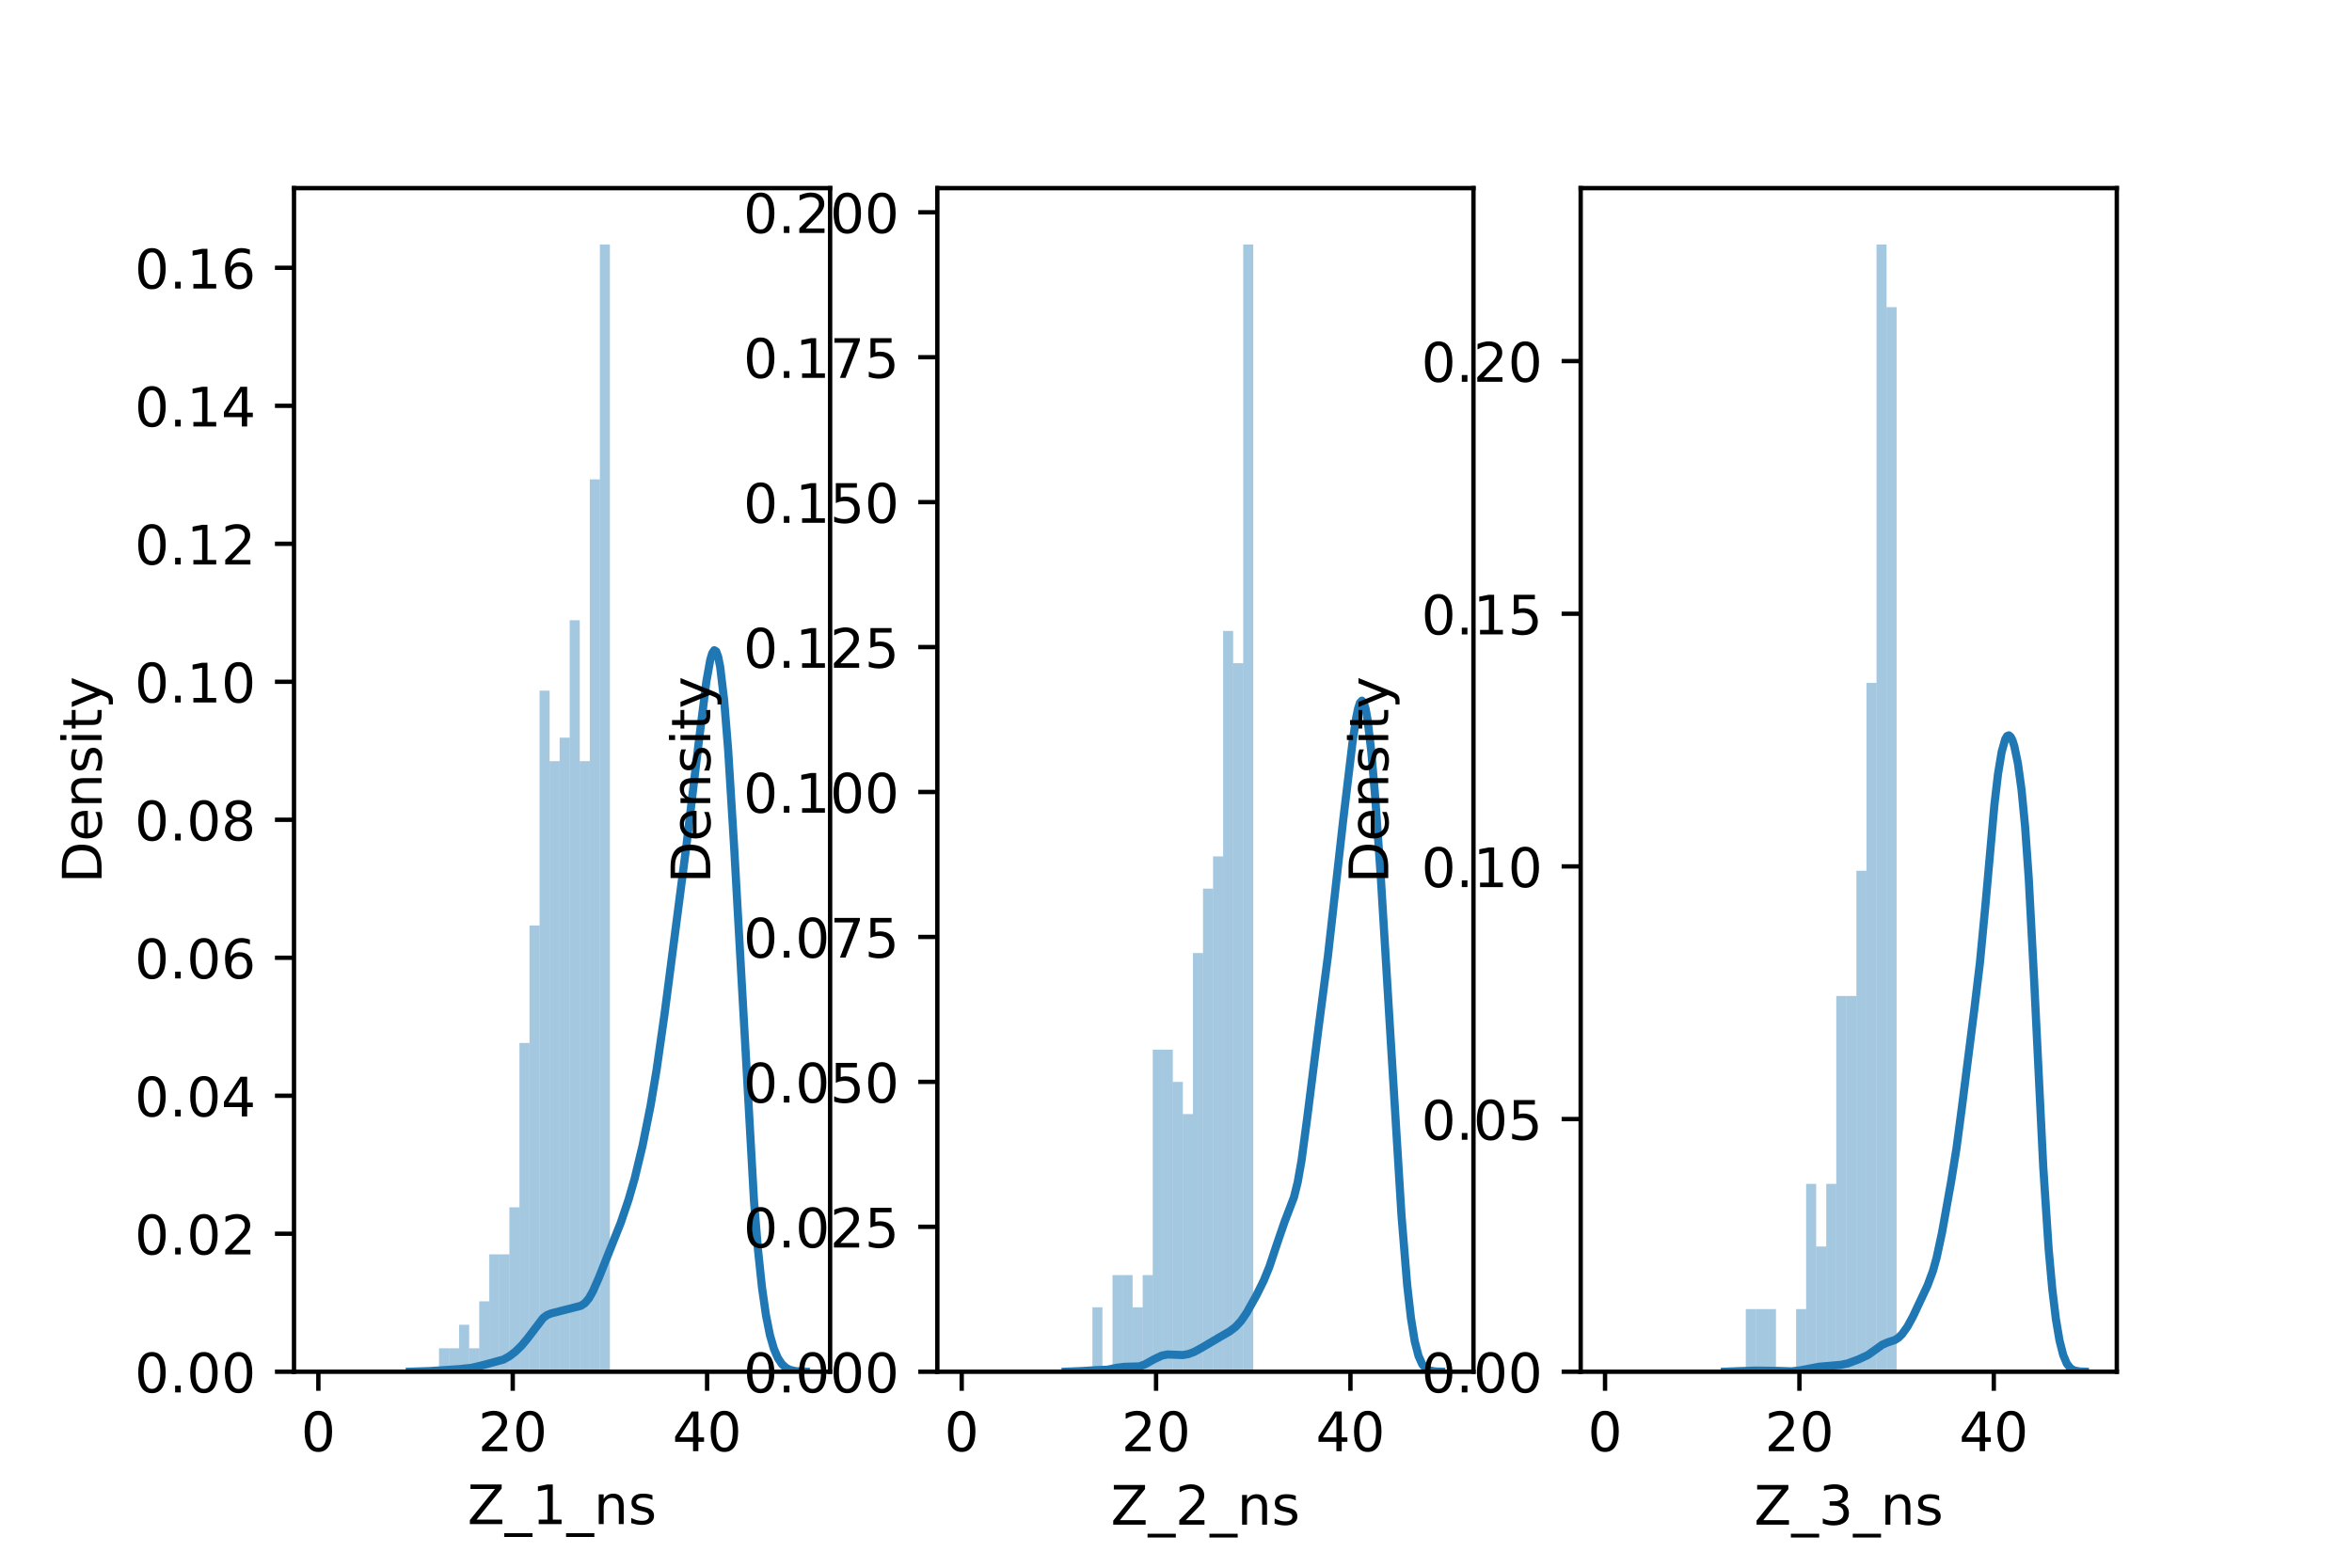 <?xml version="1.0" encoding="utf-8" standalone="no"?>
<!DOCTYPE svg PUBLIC "-//W3C//DTD SVG 1.1//EN"
  "http://www.w3.org/Graphics/SVG/1.1/DTD/svg11.dtd">
<!-- Created with matplotlib (https://matplotlib.org/) -->
<svg height="288pt" version="1.1" viewBox="0 0 432 288" width="432pt" xmlns="http://www.w3.org/2000/svg" xmlns:xlink="http://www.w3.org/1999/xlink">
 <defs>
  <style type="text/css">*{stroke-linecap:butt;stroke-linejoin:round;}</style>
 </defs>
 <g id="figure_1">
  <g id="patch_1">
   <path d="M 0 288 
L 432 288 
L 432 0 
L 0 0 
z
" style="fill:#ffffff;"/>
  </g>
  <g id="axes_1">
   <g id="patch_2">
    <path d="M 54 252 
L 152.471 252 
L 152.471 34.56 
L 54 34.56 
z
" style="fill:#ffffff;"/>
   </g>
   <g id="patch_3">
    <path clip-path="url(#p02b738d91b)" d="M 58.476 252 
L 60.322 252 
L 60.322 252 
L 58.476 252 
z
" style="fill:#1f77b4;opacity:0.4;"/>
   </g>
   <g id="patch_4">
    <path clip-path="url(#p02b738d91b)" d="M 60.322 252 
L 62.169 252 
L 62.169 252 
L 60.322 252 
z
" style="fill:#1f77b4;opacity:0.4;"/>
   </g>
   <g id="patch_5">
    <path clip-path="url(#p02b738d91b)" d="M 62.169 252 
L 64.016 252 
L 64.016 252 
L 62.169 252 
z
" style="fill:#1f77b4;opacity:0.4;"/>
   </g>
   <g id="patch_6">
    <path clip-path="url(#p02b738d91b)" d="M 64.016 252 
L 65.862 252 
L 65.862 252 
L 64.016 252 
z
" style="fill:#1f77b4;opacity:0.4;"/>
   </g>
   <g id="patch_7">
    <path clip-path="url(#p02b738d91b)" d="M 65.862 252 
L 67.709 252 
L 67.709 252 
L 65.862 252 
z
" style="fill:#1f77b4;opacity:0.4;"/>
   </g>
   <g id="patch_8">
    <path clip-path="url(#p02b738d91b)" d="M 67.709 252 
L 69.555 252 
L 69.555 252 
L 67.709 252 
z
" style="fill:#1f77b4;opacity:0.4;"/>
   </g>
   <g id="patch_9">
    <path clip-path="url(#p02b738d91b)" d="M 69.555 252 
L 71.402 252 
L 71.402 252 
L 69.555 252 
z
" style="fill:#1f77b4;opacity:0.4;"/>
   </g>
   <g id="patch_10">
    <path clip-path="url(#p02b738d91b)" d="M 71.402 252 
L 73.248 252 
L 73.248 252 
L 71.402 252 
z
" style="fill:#1f77b4;opacity:0.4;"/>
   </g>
   <g id="patch_11">
    <path clip-path="url(#p02b738d91b)" d="M 73.248 252 
L 75.095 252 
L 75.095 252 
L 73.248 252 
z
" style="fill:#1f77b4;opacity:0.4;"/>
   </g>
   <g id="patch_12">
    <path clip-path="url(#p02b738d91b)" d="M 75.095 252 
L 76.942 252 
L 76.942 252 
L 75.095 252 
z
" style="fill:#1f77b4;opacity:0.4;"/>
   </g>
   <g id="patch_13">
    <path clip-path="url(#p02b738d91b)" d="M 76.942 252 
L 78.788 252 
L 78.788 252 
L 76.942 252 
z
" style="fill:#1f77b4;opacity:0.4;"/>
   </g>
   <g id="patch_14">
    <path clip-path="url(#p02b738d91b)" d="M 78.788 252 
L 80.635 252 
L 80.635 252 
L 78.788 252 
z
" style="fill:#1f77b4;opacity:0.4;"/>
   </g>
   <g id="patch_15">
    <path clip-path="url(#p02b738d91b)" d="M 80.635 252 
L 82.481 252 
L 82.481 247.686 
L 80.635 247.686 
z
" style="fill:#1f77b4;opacity:0.4;"/>
   </g>
   <g id="patch_16">
    <path clip-path="url(#p02b738d91b)" d="M 82.481 252 
L 84.328 252 
L 84.328 247.686 
L 82.481 247.686 
z
" style="fill:#1f77b4;opacity:0.4;"/>
   </g>
   <g id="patch_17">
    <path clip-path="url(#p02b738d91b)" d="M 84.328 252 
L 86.174 252 
L 86.174 243.371 
L 84.328 243.371 
z
" style="fill:#1f77b4;opacity:0.4;"/>
   </g>
   <g id="patch_18">
    <path clip-path="url(#p02b738d91b)" d="M 86.174 252 
L 88.021 252 
L 88.021 247.686 
L 86.174 247.686 
z
" style="fill:#1f77b4;opacity:0.4;"/>
   </g>
   <g id="patch_19">
    <path clip-path="url(#p02b738d91b)" d="M 88.021 252 
L 89.867 252 
L 89.867 239.057 
L 88.021 239.057 
z
" style="fill:#1f77b4;opacity:0.4;"/>
   </g>
   <g id="patch_20">
    <path clip-path="url(#p02b738d91b)" d="M 89.867 252 
L 91.714 252 
L 91.714 230.429 
L 89.867 230.429 
z
" style="fill:#1f77b4;opacity:0.4;"/>
   </g>
   <g id="patch_21">
    <path clip-path="url(#p02b738d91b)" d="M 91.714 252 
L 93.561 252 
L 93.561 230.429 
L 91.714 230.429 
z
" style="fill:#1f77b4;opacity:0.4;"/>
   </g>
   <g id="patch_22">
    <path clip-path="url(#p02b738d91b)" d="M 93.561 252 
L 95.407 252 
L 95.407 221.8 
L 93.561 221.8 
z
" style="fill:#1f77b4;opacity:0.4;"/>
   </g>
   <g id="patch_23">
    <path clip-path="url(#p02b738d91b)" d="M 95.407 252 
L 97.254 252 
L 97.254 191.6 
L 95.407 191.6 
z
" style="fill:#1f77b4;opacity:0.4;"/>
   </g>
   <g id="patch_24">
    <path clip-path="url(#p02b738d91b)" d="M 97.254 252 
L 99.1 252 
L 99.1 170.029 
L 97.254 170.029 
z
" style="fill:#1f77b4;opacity:0.4;"/>
   </g>
   <g id="patch_25">
    <path clip-path="url(#p02b738d91b)" d="M 99.1 252 
L 100.947 252 
L 100.947 126.886 
L 99.1 126.886 
z
" style="fill:#1f77b4;opacity:0.4;"/>
   </g>
   <g id="patch_26">
    <path clip-path="url(#p02b738d91b)" d="M 100.947 252 
L 102.793 252 
L 102.793 139.829 
L 100.947 139.829 
z
" style="fill:#1f77b4;opacity:0.4;"/>
   </g>
   <g id="patch_27">
    <path clip-path="url(#p02b738d91b)" d="M 102.793 252 
L 104.64 252 
L 104.64 135.514 
L 102.793 135.514 
z
" style="fill:#1f77b4;opacity:0.4;"/>
   </g>
   <g id="patch_28">
    <path clip-path="url(#p02b738d91b)" d="M 104.64 252 
L 106.487 252 
L 106.487 113.943 
L 104.64 113.943 
z
" style="fill:#1f77b4;opacity:0.4;"/>
   </g>
   <g id="patch_29">
    <path clip-path="url(#p02b738d91b)" d="M 106.487 252 
L 108.333 252 
L 108.333 139.829 
L 106.487 139.829 
z
" style="fill:#1f77b4;opacity:0.4;"/>
   </g>
   <g id="patch_30">
    <path clip-path="url(#p02b738d91b)" d="M 108.333 252 
L 110.18 252 
L 110.18 88.057 
L 108.333 88.057 
z
" style="fill:#1f77b4;opacity:0.4;"/>
   </g>
   <g id="patch_31">
    <path clip-path="url(#p02b738d91b)" d="M 110.18 252 
L 112.026 252 
L 112.026 44.914 
L 110.18 44.914 
z
" style="fill:#1f77b4;opacity:0.4;"/>
   </g>
   <g id="matplotlib.axis_1">
    <g id="xtick_1">
     <g id="line2d_1">
      <defs>
       <path d="M 0 0 
L 0 3.5 
" id="m114fa206d6" style="stroke:#000000;stroke-width:0.8;"/>
      </defs>
      <g>
       <use style="stroke:#000000;stroke-width:0.8;" x="58.476" xlink:href="#m114fa206d6" y="252"/>
      </g>
     </g>
     <g id="text_1">
      <!-- 0 -->
      <g transform="translate(55.295 266.598)scale(0.1 -0.1)">
       <defs>
        <path d="M 31.781 66.406 
Q 24.172 66.406 20.328 58.906 
Q 16.5 51.422 16.5 36.375 
Q 16.5 21.391 20.328 13.891 
Q 24.172 6.391 31.781 6.391 
Q 39.453 6.391 43.281 13.891 
Q 47.125 21.391 47.125 36.375 
Q 47.125 51.422 43.281 58.906 
Q 39.453 66.406 31.781 66.406 
z
M 31.781 74.219 
Q 44.047 74.219 50.516 64.516 
Q 56.984 54.828 56.984 36.375 
Q 56.984 17.969 50.516 8.266 
Q 44.047 -1.422 31.781 -1.422 
Q 19.531 -1.422 13.062 8.266 
Q 6.594 17.969 6.594 36.375 
Q 6.594 54.828 13.062 64.516 
Q 19.531 74.219 31.781 74.219 
z
" id="DejaVuSans-48"/>
       </defs>
       <use xlink:href="#DejaVuSans-48"/>
      </g>
     </g>
    </g>
    <g id="xtick_2">
     <g id="line2d_2">
      <g>
       <use style="stroke:#000000;stroke-width:0.8;" x="94.176" xlink:href="#m114fa206d6" y="252"/>
      </g>
     </g>
     <g id="text_2">
      <!-- 20 -->
      <g transform="translate(87.814 266.598)scale(0.1 -0.1)">
       <defs>
        <path d="M 19.188 8.297 
L 53.609 8.297 
L 53.609 0 
L 7.328 0 
L 7.328 8.297 
Q 12.938 14.109 22.625 23.891 
Q 32.328 33.688 34.812 36.531 
Q 39.547 41.844 41.422 45.531 
Q 43.312 49.219 43.312 52.781 
Q 43.312 58.594 39.234 62.25 
Q 35.156 65.922 28.609 65.922 
Q 23.969 65.922 18.812 64.312 
Q 13.672 62.703 7.812 59.422 
L 7.812 69.391 
Q 13.766 71.781 18.938 73 
Q 24.125 74.219 28.422 74.219 
Q 39.75 74.219 46.484 68.547 
Q 53.219 62.891 53.219 53.422 
Q 53.219 48.922 51.531 44.891 
Q 49.859 40.875 45.406 35.406 
Q 44.188 33.984 37.641 27.219 
Q 31.109 20.453 19.188 8.297 
z
" id="DejaVuSans-50"/>
       </defs>
       <use xlink:href="#DejaVuSans-50"/>
       <use x="63.623" xlink:href="#DejaVuSans-48"/>
      </g>
     </g>
    </g>
    <g id="xtick_3">
     <g id="line2d_3">
      <g>
       <use style="stroke:#000000;stroke-width:0.8;" x="129.876" xlink:href="#m114fa206d6" y="252"/>
      </g>
     </g>
     <g id="text_3">
      <!-- 40 -->
      <g transform="translate(123.514 266.598)scale(0.1 -0.1)">
       <defs>
        <path d="M 37.797 64.312 
L 12.891 25.391 
L 37.797 25.391 
z
M 35.203 72.906 
L 47.609 72.906 
L 47.609 25.391 
L 58.016 25.391 
L 58.016 17.188 
L 47.609 17.188 
L 47.609 0 
L 37.797 0 
L 37.797 17.188 
L 4.891 17.188 
L 4.891 26.703 
z
" id="DejaVuSans-52"/>
       </defs>
       <use xlink:href="#DejaVuSans-52"/>
       <use x="63.623" xlink:href="#DejaVuSans-48"/>
      </g>
     </g>
    </g>
    <g id="text_4">
     <!-- Z_1_ns -->
     <g transform="translate(85.856 279.998)scale(0.1 -0.1)">
      <defs>
       <path d="M 5.609 72.906 
L 62.891 72.906 
L 62.891 65.375 
L 16.797 8.297 
L 64.016 8.297 
L 64.016 0 
L 4.5 0 
L 4.5 7.516 
L 50.594 64.594 
L 5.609 64.594 
z
" id="DejaVuSans-90"/>
       <path d="M 50.984 -16.609 
L 50.984 -23.578 
L -0.984 -23.578 
L -0.984 -16.609 
z
" id="DejaVuSans-95"/>
       <path d="M 12.406 8.297 
L 28.516 8.297 
L 28.516 63.922 
L 10.984 60.406 
L 10.984 69.391 
L 28.422 72.906 
L 38.281 72.906 
L 38.281 8.297 
L 54.391 8.297 
L 54.391 0 
L 12.406 0 
z
" id="DejaVuSans-49"/>
       <path d="M 54.891 33.016 
L 54.891 0 
L 45.906 0 
L 45.906 32.719 
Q 45.906 40.484 42.875 44.328 
Q 39.844 48.188 33.797 48.188 
Q 26.516 48.188 22.312 43.547 
Q 18.109 38.922 18.109 30.906 
L 18.109 0 
L 9.078 0 
L 9.078 54.688 
L 18.109 54.688 
L 18.109 46.188 
Q 21.344 51.125 25.703 53.562 
Q 30.078 56 35.797 56 
Q 45.219 56 50.047 50.172 
Q 54.891 44.344 54.891 33.016 
z
" id="DejaVuSans-110"/>
       <path d="M 44.281 53.078 
L 44.281 44.578 
Q 40.484 46.531 36.375 47.5 
Q 32.281 48.484 27.875 48.484 
Q 21.188 48.484 17.844 46.438 
Q 14.5 44.391 14.5 40.281 
Q 14.5 37.156 16.891 35.375 
Q 19.281 33.594 26.516 31.984 
L 29.594 31.297 
Q 39.156 29.25 43.188 25.516 
Q 47.219 21.781 47.219 15.094 
Q 47.219 7.469 41.188 3.016 
Q 35.156 -1.422 24.609 -1.422 
Q 20.219 -1.422 15.453 -0.562 
Q 10.688 0.297 5.422 2 
L 5.422 11.281 
Q 10.406 8.688 15.234 7.391 
Q 20.062 6.109 24.812 6.109 
Q 31.156 6.109 34.562 8.281 
Q 37.984 10.453 37.984 14.406 
Q 37.984 18.062 35.516 20.016 
Q 33.062 21.969 24.703 23.781 
L 21.578 24.516 
Q 13.234 26.266 9.516 29.906 
Q 5.812 33.547 5.812 39.891 
Q 5.812 47.609 11.281 51.797 
Q 16.75 56 26.812 56 
Q 31.781 56 36.172 55.266 
Q 40.578 54.547 44.281 53.078 
z
" id="DejaVuSans-115"/>
      </defs>
      <use xlink:href="#DejaVuSans-90"/>
      <use x="68.506" xlink:href="#DejaVuSans-95"/>
      <use x="118.506" xlink:href="#DejaVuSans-49"/>
      <use x="182.129" xlink:href="#DejaVuSans-95"/>
      <use x="232.129" xlink:href="#DejaVuSans-110"/>
      <use x="295.508" xlink:href="#DejaVuSans-115"/>
     </g>
    </g>
   </g>
   <g id="matplotlib.axis_2">
    <g id="ytick_1">
     <g id="line2d_4">
      <defs>
       <path d="M 0 0 
L -3.5 0 
" id="m04c9dd03cb" style="stroke:#000000;stroke-width:0.8;"/>
      </defs>
      <g>
       <use style="stroke:#000000;stroke-width:0.8;" x="54" xlink:href="#m04c9dd03cb" y="252"/>
      </g>
     </g>
     <g id="text_5">
      <!-- 0.00 -->
      <g transform="translate(24.734 255.799)scale(0.1 -0.1)">
       <defs>
        <path d="M 10.688 12.406 
L 21 12.406 
L 21 0 
L 10.688 0 
z
" id="DejaVuSans-46"/>
       </defs>
       <use xlink:href="#DejaVuSans-48"/>
       <use x="63.623" xlink:href="#DejaVuSans-46"/>
       <use x="95.41" xlink:href="#DejaVuSans-48"/>
       <use x="159.033" xlink:href="#DejaVuSans-48"/>
      </g>
     </g>
    </g>
    <g id="ytick_2">
     <g id="line2d_5">
      <g>
       <use style="stroke:#000000;stroke-width:0.8;" x="54" xlink:href="#m04c9dd03cb" y="226.65"/>
      </g>
     </g>
     <g id="text_6">
      <!-- 0.02 -->
      <g transform="translate(24.734 230.449)scale(0.1 -0.1)">
       <use xlink:href="#DejaVuSans-48"/>
       <use x="63.623" xlink:href="#DejaVuSans-46"/>
       <use x="95.41" xlink:href="#DejaVuSans-48"/>
       <use x="159.033" xlink:href="#DejaVuSans-50"/>
      </g>
     </g>
    </g>
    <g id="ytick_3">
     <g id="line2d_6">
      <g>
       <use style="stroke:#000000;stroke-width:0.8;" x="54" xlink:href="#m04c9dd03cb" y="201.3"/>
      </g>
     </g>
     <g id="text_7">
      <!-- 0.04 -->
      <g transform="translate(24.734 205.099)scale(0.1 -0.1)">
       <use xlink:href="#DejaVuSans-48"/>
       <use x="63.623" xlink:href="#DejaVuSans-46"/>
       <use x="95.41" xlink:href="#DejaVuSans-48"/>
       <use x="159.033" xlink:href="#DejaVuSans-52"/>
      </g>
     </g>
    </g>
    <g id="ytick_4">
     <g id="line2d_7">
      <g>
       <use style="stroke:#000000;stroke-width:0.8;" x="54" xlink:href="#m04c9dd03cb" y="175.95"/>
      </g>
     </g>
     <g id="text_8">
      <!-- 0.06 -->
      <g transform="translate(24.734 179.749)scale(0.1 -0.1)">
       <defs>
        <path d="M 33.016 40.375 
Q 26.375 40.375 22.484 35.828 
Q 18.609 31.297 18.609 23.391 
Q 18.609 15.531 22.484 10.953 
Q 26.375 6.391 33.016 6.391 
Q 39.656 6.391 43.531 10.953 
Q 47.406 15.531 47.406 23.391 
Q 47.406 31.297 43.531 35.828 
Q 39.656 40.375 33.016 40.375 
z
M 52.594 71.297 
L 52.594 62.312 
Q 48.875 64.062 45.094 64.984 
Q 41.312 65.922 37.594 65.922 
Q 27.828 65.922 22.672 59.328 
Q 17.531 52.734 16.797 39.406 
Q 19.672 43.656 24.016 45.922 
Q 28.375 48.188 33.594 48.188 
Q 44.578 48.188 50.953 41.516 
Q 57.328 34.859 57.328 23.391 
Q 57.328 12.156 50.688 5.359 
Q 44.047 -1.422 33.016 -1.422 
Q 20.359 -1.422 13.672 8.266 
Q 6.984 17.969 6.984 36.375 
Q 6.984 53.656 15.188 63.938 
Q 23.391 74.219 37.203 74.219 
Q 40.922 74.219 44.703 73.484 
Q 48.484 72.75 52.594 71.297 
z
" id="DejaVuSans-54"/>
       </defs>
       <use xlink:href="#DejaVuSans-48"/>
       <use x="63.623" xlink:href="#DejaVuSans-46"/>
       <use x="95.41" xlink:href="#DejaVuSans-48"/>
       <use x="159.033" xlink:href="#DejaVuSans-54"/>
      </g>
     </g>
    </g>
    <g id="ytick_5">
     <g id="line2d_8">
      <g>
       <use style="stroke:#000000;stroke-width:0.8;" x="54" xlink:href="#m04c9dd03cb" y="150.599"/>
      </g>
     </g>
     <g id="text_9">
      <!-- 0.08 -->
      <g transform="translate(24.734 154.399)scale(0.1 -0.1)">
       <defs>
        <path d="M 31.781 34.625 
Q 24.75 34.625 20.719 30.859 
Q 16.703 27.094 16.703 20.516 
Q 16.703 13.922 20.719 10.156 
Q 24.75 6.391 31.781 6.391 
Q 38.812 6.391 42.859 10.172 
Q 46.922 13.969 46.922 20.516 
Q 46.922 27.094 42.891 30.859 
Q 38.875 34.625 31.781 34.625 
z
M 21.922 38.812 
Q 15.578 40.375 12.031 44.719 
Q 8.5 49.078 8.5 55.328 
Q 8.5 64.062 14.719 69.141 
Q 20.953 74.219 31.781 74.219 
Q 42.672 74.219 48.875 69.141 
Q 55.078 64.062 55.078 55.328 
Q 55.078 49.078 51.531 44.719 
Q 48 40.375 41.703 38.812 
Q 48.828 37.156 52.797 32.312 
Q 56.781 27.484 56.781 20.516 
Q 56.781 9.906 50.312 4.234 
Q 43.844 -1.422 31.781 -1.422 
Q 19.734 -1.422 13.25 4.234 
Q 6.781 9.906 6.781 20.516 
Q 6.781 27.484 10.781 32.312 
Q 14.797 37.156 21.922 38.812 
z
M 18.312 54.391 
Q 18.312 48.734 21.844 45.562 
Q 25.391 42.391 31.781 42.391 
Q 38.141 42.391 41.719 45.562 
Q 45.312 48.734 45.312 54.391 
Q 45.312 60.062 41.719 63.234 
Q 38.141 66.406 31.781 66.406 
Q 25.391 66.406 21.844 63.234 
Q 18.312 60.062 18.312 54.391 
z
" id="DejaVuSans-56"/>
       </defs>
       <use xlink:href="#DejaVuSans-48"/>
       <use x="63.623" xlink:href="#DejaVuSans-46"/>
       <use x="95.41" xlink:href="#DejaVuSans-48"/>
       <use x="159.033" xlink:href="#DejaVuSans-56"/>
      </g>
     </g>
    </g>
    <g id="ytick_6">
     <g id="line2d_9">
      <g>
       <use style="stroke:#000000;stroke-width:0.8;" x="54" xlink:href="#m04c9dd03cb" y="125.249"/>
      </g>
     </g>
     <g id="text_10">
      <!-- 0.10 -->
      <g transform="translate(24.734 129.048)scale(0.1 -0.1)">
       <use xlink:href="#DejaVuSans-48"/>
       <use x="63.623" xlink:href="#DejaVuSans-46"/>
       <use x="95.41" xlink:href="#DejaVuSans-49"/>
       <use x="159.033" xlink:href="#DejaVuSans-48"/>
      </g>
     </g>
    </g>
    <g id="ytick_7">
     <g id="line2d_10">
      <g>
       <use style="stroke:#000000;stroke-width:0.8;" x="54" xlink:href="#m04c9dd03cb" y="99.899"/>
      </g>
     </g>
     <g id="text_11">
      <!-- 0.12 -->
      <g transform="translate(24.734 103.698)scale(0.1 -0.1)">
       <use xlink:href="#DejaVuSans-48"/>
       <use x="63.623" xlink:href="#DejaVuSans-46"/>
       <use x="95.41" xlink:href="#DejaVuSans-49"/>
       <use x="159.033" xlink:href="#DejaVuSans-50"/>
      </g>
     </g>
    </g>
    <g id="ytick_8">
     <g id="line2d_11">
      <g>
       <use style="stroke:#000000;stroke-width:0.8;" x="54" xlink:href="#m04c9dd03cb" y="74.549"/>
      </g>
     </g>
     <g id="text_12">
      <!-- 0.14 -->
      <g transform="translate(24.734 78.348)scale(0.1 -0.1)">
       <use xlink:href="#DejaVuSans-48"/>
       <use x="63.623" xlink:href="#DejaVuSans-46"/>
       <use x="95.41" xlink:href="#DejaVuSans-49"/>
       <use x="159.033" xlink:href="#DejaVuSans-52"/>
      </g>
     </g>
    </g>
    <g id="ytick_9">
     <g id="line2d_12">
      <g>
       <use style="stroke:#000000;stroke-width:0.8;" x="54" xlink:href="#m04c9dd03cb" y="49.199"/>
      </g>
     </g>
     <g id="text_13">
      <!-- 0.16 -->
      <g transform="translate(24.734 52.998)scale(0.1 -0.1)">
       <use xlink:href="#DejaVuSans-48"/>
       <use x="63.623" xlink:href="#DejaVuSans-46"/>
       <use x="95.41" xlink:href="#DejaVuSans-49"/>
       <use x="159.033" xlink:href="#DejaVuSans-54"/>
      </g>
     </g>
    </g>
    <g id="text_14">
     <!-- Density -->
     <g transform="translate(18.655 162.289)rotate(-90)scale(0.1 -0.1)">
      <defs>
       <path d="M 19.672 64.797 
L 19.672 8.109 
L 31.594 8.109 
Q 46.688 8.109 53.688 14.938 
Q 60.688 21.781 60.688 36.531 
Q 60.688 51.172 53.688 57.984 
Q 46.688 64.797 31.594 64.797 
z
M 9.812 72.906 
L 30.078 72.906 
Q 51.266 72.906 61.172 64.094 
Q 71.094 55.281 71.094 36.531 
Q 71.094 17.672 61.125 8.828 
Q 51.172 0 30.078 0 
L 9.812 0 
z
" id="DejaVuSans-68"/>
       <path d="M 56.203 29.594 
L 56.203 25.203 
L 14.891 25.203 
Q 15.484 15.922 20.484 11.062 
Q 25.484 6.203 34.422 6.203 
Q 39.594 6.203 44.453 7.469 
Q 49.312 8.734 54.109 11.281 
L 54.109 2.781 
Q 49.266 0.734 44.188 -0.344 
Q 39.109 -1.422 33.891 -1.422 
Q 20.797 -1.422 13.156 6.188 
Q 5.516 13.812 5.516 26.812 
Q 5.516 40.234 12.766 48.109 
Q 20.016 56 32.328 56 
Q 43.359 56 49.781 48.891 
Q 56.203 41.797 56.203 29.594 
z
M 47.219 32.234 
Q 47.125 39.594 43.094 43.984 
Q 39.062 48.391 32.422 48.391 
Q 24.906 48.391 20.391 44.141 
Q 15.875 39.891 15.188 32.172 
z
" id="DejaVuSans-101"/>
       <path d="M 9.422 54.688 
L 18.406 54.688 
L 18.406 0 
L 9.422 0 
z
M 9.422 75.984 
L 18.406 75.984 
L 18.406 64.594 
L 9.422 64.594 
z
" id="DejaVuSans-105"/>
       <path d="M 18.312 70.219 
L 18.312 54.688 
L 36.812 54.688 
L 36.812 47.703 
L 18.312 47.703 
L 18.312 18.016 
Q 18.312 11.328 20.141 9.422 
Q 21.969 7.516 27.594 7.516 
L 36.812 7.516 
L 36.812 0 
L 27.594 0 
Q 17.188 0 13.234 3.875 
Q 9.281 7.766 9.281 18.016 
L 9.281 47.703 
L 2.688 47.703 
L 2.688 54.688 
L 9.281 54.688 
L 9.281 70.219 
z
" id="DejaVuSans-116"/>
       <path d="M 32.172 -5.078 
Q 28.375 -14.844 24.75 -17.812 
Q 21.141 -20.797 15.094 -20.797 
L 7.906 -20.797 
L 7.906 -13.281 
L 13.188 -13.281 
Q 16.891 -13.281 18.938 -11.516 
Q 21 -9.766 23.484 -3.219 
L 25.094 0.875 
L 2.984 54.688 
L 12.5 54.688 
L 29.594 11.922 
L 46.688 54.688 
L 56.203 54.688 
z
" id="DejaVuSans-121"/>
      </defs>
      <use xlink:href="#DejaVuSans-68"/>
      <use x="77.002" xlink:href="#DejaVuSans-101"/>
      <use x="138.525" xlink:href="#DejaVuSans-110"/>
      <use x="201.904" xlink:href="#DejaVuSans-115"/>
      <use x="254.004" xlink:href="#DejaVuSans-105"/>
      <use x="281.787" xlink:href="#DejaVuSans-116"/>
      <use x="320.996" xlink:href="#DejaVuSans-121"/>
     </g>
    </g>
   </g>
   <g id="line2d_13">
    <path clip-path="url(#p02b738d91b)" d="M 75.276 251.998 
L 78.93 251.882 
L 84.412 251.521 
L 86.604 251.284 
L 88.797 250.762 
L 92.451 249.771 
L 93.547 249.166 
L 94.643 248.327 
L 95.74 247.268 
L 96.836 245.964 
L 99.759 242.129 
L 100.49 241.588 
L 101.221 241.29 
L 106.702 239.885 
L 107.433 239.4 
L 108.164 238.526 
L 108.895 237.231 
L 109.991 234.741 
L 114.011 224.643 
L 115.472 220.321 
L 116.569 216.517 
L 118.03 210.426 
L 119.492 203.14 
L 120.588 196.598 
L 122.05 186.361 
L 126.069 155.41 
L 128.262 136.984 
L 129.724 125.305 
L 130.454 121.229 
L 130.82 120.005 
L 131.185 119.459 
L 131.551 119.672 
L 131.916 120.694 
L 132.282 122.547 
L 133.012 128.691 
L 133.743 137.763 
L 134.84 155.58 
L 138.494 220.707 
L 139.225 229.607 
L 139.955 236.504 
L 140.686 241.617 
L 141.417 245.267 
L 142.148 247.793 
L 142.879 249.491 
L 143.61 250.59 
L 144.34 251.265 
L 145.071 251.65 
L 146.168 251.906 
L 147.995 251.994 
L 147.995 251.994 
" style="fill:none;stroke:#1f77b4;stroke-linecap:square;stroke-width:1.5;"/>
   </g>
   <g id="patch_32">
    <path d="M 54 252 
L 54 34.56 
" style="fill:none;stroke:#000000;stroke-linecap:square;stroke-linejoin:miter;stroke-width:0.8;"/>
   </g>
   <g id="patch_33">
    <path d="M 152.471 252 
L 152.471 34.56 
" style="fill:none;stroke:#000000;stroke-linecap:square;stroke-linejoin:miter;stroke-width:0.8;"/>
   </g>
   <g id="patch_34">
    <path d="M 54 252 
L 152.471 252 
" style="fill:none;stroke:#000000;stroke-linecap:square;stroke-linejoin:miter;stroke-width:0.8;"/>
   </g>
   <g id="patch_35">
    <path d="M 54 34.56 
L 152.471 34.56 
" style="fill:none;stroke:#000000;stroke-linecap:square;stroke-linejoin:miter;stroke-width:0.8;"/>
   </g>
  </g>
  <g id="axes_2">
   <g id="patch_36">
    <path d="M 172.165 252 
L 270.635 252 
L 270.635 34.56 
L 172.165 34.56 
z
" style="fill:#ffffff;"/>
   </g>
   <g id="patch_37">
    <path clip-path="url(#p00ea32952a)" d="M 176.641 252 
L 178.487 252 
L 178.487 252 
L 176.641 252 
z
" style="fill:#1f77b4;opacity:0.4;"/>
   </g>
   <g id="patch_38">
    <path clip-path="url(#p00ea32952a)" d="M 178.487 252 
L 180.334 252 
L 180.334 252 
L 178.487 252 
z
" style="fill:#1f77b4;opacity:0.4;"/>
   </g>
   <g id="patch_39">
    <path clip-path="url(#p00ea32952a)" d="M 180.334 252 
L 182.18 252 
L 182.18 252 
L 180.334 252 
z
" style="fill:#1f77b4;opacity:0.4;"/>
   </g>
   <g id="patch_40">
    <path clip-path="url(#p00ea32952a)" d="M 182.18 252 
L 184.027 252 
L 184.027 252 
L 182.18 252 
z
" style="fill:#1f77b4;opacity:0.4;"/>
   </g>
   <g id="patch_41">
    <path clip-path="url(#p00ea32952a)" d="M 184.027 252 
L 185.873 252 
L 185.873 252 
L 184.027 252 
z
" style="fill:#1f77b4;opacity:0.4;"/>
   </g>
   <g id="patch_42">
    <path clip-path="url(#p00ea32952a)" d="M 185.873 252 
L 187.72 252 
L 187.72 252 
L 185.873 252 
z
" style="fill:#1f77b4;opacity:0.4;"/>
   </g>
   <g id="patch_43">
    <path clip-path="url(#p00ea32952a)" d="M 187.72 252 
L 189.567 252 
L 189.567 252 
L 187.72 252 
z
" style="fill:#1f77b4;opacity:0.4;"/>
   </g>
   <g id="patch_44">
    <path clip-path="url(#p00ea32952a)" d="M 189.567 252 
L 191.413 252 
L 191.413 252 
L 189.567 252 
z
" style="fill:#1f77b4;opacity:0.4;"/>
   </g>
   <g id="patch_45">
    <path clip-path="url(#p00ea32952a)" d="M 191.413 252 
L 193.26 252 
L 193.26 252 
L 191.413 252 
z
" style="fill:#1f77b4;opacity:0.4;"/>
   </g>
   <g id="patch_46">
    <path clip-path="url(#p00ea32952a)" d="M 193.26 252 
L 195.106 252 
L 195.106 252 
L 193.26 252 
z
" style="fill:#1f77b4;opacity:0.4;"/>
   </g>
   <g id="patch_47">
    <path clip-path="url(#p00ea32952a)" d="M 195.106 252 
L 196.953 252 
L 196.953 252 
L 195.106 252 
z
" style="fill:#1f77b4;opacity:0.4;"/>
   </g>
   <g id="patch_48">
    <path clip-path="url(#p00ea32952a)" d="M 196.953 252 
L 198.799 252 
L 198.799 252 
L 196.953 252 
z
" style="fill:#1f77b4;opacity:0.4;"/>
   </g>
   <g id="patch_49">
    <path clip-path="url(#p00ea32952a)" d="M 198.799 252 
L 200.646 252 
L 200.646 252 
L 198.799 252 
z
" style="fill:#1f77b4;opacity:0.4;"/>
   </g>
   <g id="patch_50">
    <path clip-path="url(#p00ea32952a)" d="M 200.646 252 
L 202.492 252 
L 202.492 240.167 
L 200.646 240.167 
z
" style="fill:#1f77b4;opacity:0.4;"/>
   </g>
   <g id="patch_51">
    <path clip-path="url(#p00ea32952a)" d="M 202.492 252 
L 204.339 252 
L 204.339 252 
L 202.492 252 
z
" style="fill:#1f77b4;opacity:0.4;"/>
   </g>
   <g id="patch_52">
    <path clip-path="url(#p00ea32952a)" d="M 204.339 252 
L 206.186 252 
L 206.186 234.25 
L 204.339 234.25 
z
" style="fill:#1f77b4;opacity:0.4;"/>
   </g>
   <g id="patch_53">
    <path clip-path="url(#p00ea32952a)" d="M 206.186 252 
L 208.032 252 
L 208.032 234.25 
L 206.186 234.25 
z
" style="fill:#1f77b4;opacity:0.4;"/>
   </g>
   <g id="patch_54">
    <path clip-path="url(#p00ea32952a)" d="M 208.032 252 
L 209.879 252 
L 209.879 240.167 
L 208.032 240.167 
z
" style="fill:#1f77b4;opacity:0.4;"/>
   </g>
   <g id="patch_55">
    <path clip-path="url(#p00ea32952a)" d="M 209.879 252 
L 211.725 252 
L 211.725 234.25 
L 209.879 234.25 
z
" style="fill:#1f77b4;opacity:0.4;"/>
   </g>
   <g id="patch_56">
    <path clip-path="url(#p00ea32952a)" d="M 211.725 252 
L 213.572 252 
L 213.572 192.833 
L 211.725 192.833 
z
" style="fill:#1f77b4;opacity:0.4;"/>
   </g>
   <g id="patch_57">
    <path clip-path="url(#p00ea32952a)" d="M 213.572 252 
L 215.418 252 
L 215.418 192.833 
L 213.572 192.833 
z
" style="fill:#1f77b4;opacity:0.4;"/>
   </g>
   <g id="patch_58">
    <path clip-path="url(#p00ea32952a)" d="M 215.418 252 
L 217.265 252 
L 217.265 198.749 
L 215.418 198.749 
z
" style="fill:#1f77b4;opacity:0.4;"/>
   </g>
   <g id="patch_59">
    <path clip-path="url(#p00ea32952a)" d="M 217.265 252 
L 219.112 252 
L 219.112 204.666 
L 217.265 204.666 
z
" style="fill:#1f77b4;opacity:0.4;"/>
   </g>
   <g id="patch_60">
    <path clip-path="url(#p00ea32952a)" d="M 219.112 252 
L 220.958 252 
L 220.958 175.082 
L 219.112 175.082 
z
" style="fill:#1f77b4;opacity:0.4;"/>
   </g>
   <g id="patch_61">
    <path clip-path="url(#p00ea32952a)" d="M 220.958 252 
L 222.805 252 
L 222.805 163.249 
L 220.958 163.249 
z
" style="fill:#1f77b4;opacity:0.4;"/>
   </g>
   <g id="patch_62">
    <path clip-path="url(#p00ea32952a)" d="M 222.805 252 
L 224.651 252 
L 224.651 157.332 
L 222.805 157.332 
z
" style="fill:#1f77b4;opacity:0.4;"/>
   </g>
   <g id="patch_63">
    <path clip-path="url(#p00ea32952a)" d="M 224.651 252 
L 226.498 252 
L 226.498 115.915 
L 224.651 115.915 
z
" style="fill:#1f77b4;opacity:0.4;"/>
   </g>
   <g id="patch_64">
    <path clip-path="url(#p00ea32952a)" d="M 226.498 252 
L 228.344 252 
L 228.344 121.832 
L 226.498 121.832 
z
" style="fill:#1f77b4;opacity:0.4;"/>
   </g>
   <g id="patch_65">
    <path clip-path="url(#p00ea32952a)" d="M 228.344 252 
L 230.191 252 
L 230.191 44.914 
L 228.344 44.914 
z
" style="fill:#1f77b4;opacity:0.4;"/>
   </g>
   <g id="matplotlib.axis_3">
    <g id="xtick_4">
     <g id="line2d_14">
      <g>
       <use style="stroke:#000000;stroke-width:0.8;" x="176.641" xlink:href="#m114fa206d6" y="252"/>
      </g>
     </g>
     <g id="text_15">
      <!-- 0 -->
      <g transform="translate(173.459 266.598)scale(0.1 -0.1)">
       <use xlink:href="#DejaVuSans-48"/>
      </g>
     </g>
    </g>
    <g id="xtick_5">
     <g id="line2d_15">
      <g>
       <use style="stroke:#000000;stroke-width:0.8;" x="212.341" xlink:href="#m114fa206d6" y="252"/>
      </g>
     </g>
     <g id="text_16">
      <!-- 20 -->
      <g transform="translate(205.978 266.598)scale(0.1 -0.1)">
       <use xlink:href="#DejaVuSans-50"/>
       <use x="63.623" xlink:href="#DejaVuSans-48"/>
      </g>
     </g>
    </g>
    <g id="xtick_6">
     <g id="line2d_16">
      <g>
       <use style="stroke:#000000;stroke-width:0.8;" x="248.041" xlink:href="#m114fa206d6" y="252"/>
      </g>
     </g>
     <g id="text_17">
      <!-- 40 -->
      <g transform="translate(241.679 266.598)scale(0.1 -0.1)">
       <use xlink:href="#DejaVuSans-52"/>
       <use x="63.623" xlink:href="#DejaVuSans-48"/>
      </g>
     </g>
    </g>
    <g id="text_18">
     <!-- Z_2_ns -->
     <g transform="translate(204.02 280.1)scale(0.1 -0.1)">
      <use xlink:href="#DejaVuSans-90"/>
      <use x="68.506" xlink:href="#DejaVuSans-95"/>
      <use x="118.506" xlink:href="#DejaVuSans-50"/>
      <use x="182.129" xlink:href="#DejaVuSans-95"/>
      <use x="232.129" xlink:href="#DejaVuSans-110"/>
      <use x="295.508" xlink:href="#DejaVuSans-115"/>
     </g>
    </g>
   </g>
   <g id="matplotlib.axis_4">
    <g id="ytick_10">
     <g id="line2d_17">
      <g>
       <use style="stroke:#000000;stroke-width:0.8;" x="172.165" xlink:href="#m04c9dd03cb" y="252"/>
      </g>
     </g>
     <g id="text_19">
      <!-- 0.000 -->
      <g transform="translate(136.537 255.799)scale(0.1 -0.1)">
       <use xlink:href="#DejaVuSans-48"/>
       <use x="63.623" xlink:href="#DejaVuSans-46"/>
       <use x="95.41" xlink:href="#DejaVuSans-48"/>
       <use x="159.033" xlink:href="#DejaVuSans-48"/>
       <use x="222.656" xlink:href="#DejaVuSans-48"/>
      </g>
     </g>
    </g>
    <g id="ytick_11">
     <g id="line2d_18">
      <g>
       <use style="stroke:#000000;stroke-width:0.8;" x="172.165" xlink:href="#m04c9dd03cb" y="225.375"/>
      </g>
     </g>
     <g id="text_20">
      <!-- 0.025 -->
      <g transform="translate(136.537 229.174)scale(0.1 -0.1)">
       <defs>
        <path d="M 10.797 72.906 
L 49.516 72.906 
L 49.516 64.594 
L 19.828 64.594 
L 19.828 46.734 
Q 21.969 47.469 24.109 47.828 
Q 26.266 48.188 28.422 48.188 
Q 40.625 48.188 47.75 41.5 
Q 54.891 34.812 54.891 23.391 
Q 54.891 11.625 47.562 5.094 
Q 40.234 -1.422 26.906 -1.422 
Q 22.312 -1.422 17.547 -0.641 
Q 12.797 0.141 7.719 1.703 
L 7.719 11.625 
Q 12.109 9.234 16.797 8.062 
Q 21.484 6.891 26.703 6.891 
Q 35.156 6.891 40.078 11.328 
Q 45.016 15.766 45.016 23.391 
Q 45.016 31 40.078 35.438 
Q 35.156 39.891 26.703 39.891 
Q 22.75 39.891 18.812 39.016 
Q 14.891 38.141 10.797 36.281 
z
" id="DejaVuSans-53"/>
       </defs>
       <use xlink:href="#DejaVuSans-48"/>
       <use x="63.623" xlink:href="#DejaVuSans-46"/>
       <use x="95.41" xlink:href="#DejaVuSans-48"/>
       <use x="159.033" xlink:href="#DejaVuSans-50"/>
       <use x="222.656" xlink:href="#DejaVuSans-53"/>
      </g>
     </g>
    </g>
    <g id="ytick_12">
     <g id="line2d_19">
      <g>
       <use style="stroke:#000000;stroke-width:0.8;" x="172.165" xlink:href="#m04c9dd03cb" y="198.749"/>
      </g>
     </g>
     <g id="text_21">
      <!-- 0.050 -->
      <g transform="translate(136.537 202.549)scale(0.1 -0.1)">
       <use xlink:href="#DejaVuSans-48"/>
       <use x="63.623" xlink:href="#DejaVuSans-46"/>
       <use x="95.41" xlink:href="#DejaVuSans-48"/>
       <use x="159.033" xlink:href="#DejaVuSans-53"/>
       <use x="222.656" xlink:href="#DejaVuSans-48"/>
      </g>
     </g>
    </g>
    <g id="ytick_13">
     <g id="line2d_20">
      <g>
       <use style="stroke:#000000;stroke-width:0.8;" x="172.165" xlink:href="#m04c9dd03cb" y="172.124"/>
      </g>
     </g>
     <g id="text_22">
      <!-- 0.075 -->
      <g transform="translate(136.537 175.923)scale(0.1 -0.1)">
       <defs>
        <path d="M 8.203 72.906 
L 55.078 72.906 
L 55.078 68.703 
L 28.609 0 
L 18.312 0 
L 43.219 64.594 
L 8.203 64.594 
z
" id="DejaVuSans-55"/>
       </defs>
       <use xlink:href="#DejaVuSans-48"/>
       <use x="63.623" xlink:href="#DejaVuSans-46"/>
       <use x="95.41" xlink:href="#DejaVuSans-48"/>
       <use x="159.033" xlink:href="#DejaVuSans-55"/>
       <use x="222.656" xlink:href="#DejaVuSans-53"/>
      </g>
     </g>
    </g>
    <g id="ytick_14">
     <g id="line2d_21">
      <g>
       <use style="stroke:#000000;stroke-width:0.8;" x="172.165" xlink:href="#m04c9dd03cb" y="145.499"/>
      </g>
     </g>
     <g id="text_23">
      <!-- 0.100 -->
      <g transform="translate(136.537 149.298)scale(0.1 -0.1)">
       <use xlink:href="#DejaVuSans-48"/>
       <use x="63.623" xlink:href="#DejaVuSans-46"/>
       <use x="95.41" xlink:href="#DejaVuSans-49"/>
       <use x="159.033" xlink:href="#DejaVuSans-48"/>
       <use x="222.656" xlink:href="#DejaVuSans-48"/>
      </g>
     </g>
    </g>
    <g id="ytick_15">
     <g id="line2d_22">
      <g>
       <use style="stroke:#000000;stroke-width:0.8;" x="172.165" xlink:href="#m04c9dd03cb" y="118.873"/>
      </g>
     </g>
     <g id="text_24">
      <!-- 0.125 -->
      <g transform="translate(136.537 122.673)scale(0.1 -0.1)">
       <use xlink:href="#DejaVuSans-48"/>
       <use x="63.623" xlink:href="#DejaVuSans-46"/>
       <use x="95.41" xlink:href="#DejaVuSans-49"/>
       <use x="159.033" xlink:href="#DejaVuSans-50"/>
       <use x="222.656" xlink:href="#DejaVuSans-53"/>
      </g>
     </g>
    </g>
    <g id="ytick_16">
     <g id="line2d_23">
      <g>
       <use style="stroke:#000000;stroke-width:0.8;" x="172.165" xlink:href="#m04c9dd03cb" y="92.248"/>
      </g>
     </g>
     <g id="text_25">
      <!-- 0.150 -->
      <g transform="translate(136.537 96.047)scale(0.1 -0.1)">
       <use xlink:href="#DejaVuSans-48"/>
       <use x="63.623" xlink:href="#DejaVuSans-46"/>
       <use x="95.41" xlink:href="#DejaVuSans-49"/>
       <use x="159.033" xlink:href="#DejaVuSans-53"/>
       <use x="222.656" xlink:href="#DejaVuSans-48"/>
      </g>
     </g>
    </g>
    <g id="ytick_17">
     <g id="line2d_24">
      <g>
       <use style="stroke:#000000;stroke-width:0.8;" x="172.165" xlink:href="#m04c9dd03cb" y="65.623"/>
      </g>
     </g>
     <g id="text_26">
      <!-- 0.175 -->
      <g transform="translate(136.537 69.422)scale(0.1 -0.1)">
       <use xlink:href="#DejaVuSans-48"/>
       <use x="63.623" xlink:href="#DejaVuSans-46"/>
       <use x="95.41" xlink:href="#DejaVuSans-49"/>
       <use x="159.033" xlink:href="#DejaVuSans-55"/>
       <use x="222.656" xlink:href="#DejaVuSans-53"/>
      </g>
     </g>
    </g>
    <g id="ytick_18">
     <g id="line2d_25">
      <g>
       <use style="stroke:#000000;stroke-width:0.8;" x="172.165" xlink:href="#m04c9dd03cb" y="38.998"/>
      </g>
     </g>
     <g id="text_27">
      <!-- 0.200 -->
      <g transform="translate(136.537 42.797)scale(0.1 -0.1)">
       <use xlink:href="#DejaVuSans-48"/>
       <use x="63.623" xlink:href="#DejaVuSans-46"/>
       <use x="95.41" xlink:href="#DejaVuSans-50"/>
       <use x="159.033" xlink:href="#DejaVuSans-48"/>
       <use x="222.656" xlink:href="#DejaVuSans-48"/>
      </g>
     </g>
    </g>
    <g id="text_28">
     <!-- Density -->
     <g transform="translate(130.457 162.289)rotate(-90)scale(0.1 -0.1)">
      <use xlink:href="#DejaVuSans-68"/>
      <use x="77.002" xlink:href="#DejaVuSans-101"/>
      <use x="138.525" xlink:href="#DejaVuSans-110"/>
      <use x="201.904" xlink:href="#DejaVuSans-115"/>
      <use x="254.004" xlink:href="#DejaVuSans-105"/>
      <use x="281.787" xlink:href="#DejaVuSans-116"/>
      <use x="320.996" xlink:href="#DejaVuSans-121"/>
     </g>
    </g>
   </g>
   <g id="line2d_26">
    <path clip-path="url(#p00ea32952a)" d="M 195.736 251.998 
L 198.855 251.874 
L 201.627 251.693 
L 203.36 251.642 
L 205.093 251.285 
L 206.479 251.101 
L 209.251 251.025 
L 210.291 250.65 
L 212.023 249.68 
L 213.409 249.036 
L 214.449 248.831 
L 215.835 248.881 
L 217.221 248.941 
L 218.261 248.763 
L 219.301 248.373 
L 220.687 247.621 
L 224.152 245.576 
L 225.885 244.573 
L 226.924 243.778 
L 227.964 242.657 
L 229.004 241.126 
L 230.736 238.044 
L 232.123 235.247 
L 233.162 232.685 
L 234.548 228.522 
L 235.934 224.483 
L 237.667 219.941 
L 238.36 217.148 
L 239.053 213.215 
L 240.093 205.434 
L 242.172 188.91 
L 243.905 175.637 
L 246.677 150.928 
L 248.41 136.448 
L 249.103 131.826 
L 249.449 130.164 
L 249.796 129.097 
L 250.143 128.722 
L 250.489 129.104 
L 250.836 130.268 
L 251.182 132.198 
L 251.875 138.12 
L 252.568 146.218 
L 253.608 160.999 
L 255.341 189.486 
L 257.42 223.321 
L 258.459 236.043 
L 259.153 242.143 
L 259.846 246.393 
L 260.539 249.088 
L 261.232 250.632 
L 261.925 251.424 
L 262.618 251.784 
L 263.658 251.961 
L 264.697 251.995 
L 264.697 251.995 
" style="fill:none;stroke:#1f77b4;stroke-linecap:square;stroke-width:1.5;"/>
   </g>
   <g id="patch_66">
    <path d="M 172.165 252 
L 172.165 34.56 
" style="fill:none;stroke:#000000;stroke-linecap:square;stroke-linejoin:miter;stroke-width:0.8;"/>
   </g>
   <g id="patch_67">
    <path d="M 270.635 252 
L 270.635 34.56 
" style="fill:none;stroke:#000000;stroke-linecap:square;stroke-linejoin:miter;stroke-width:0.8;"/>
   </g>
   <g id="patch_68">
    <path d="M 172.165 252 
L 270.635 252 
" style="fill:none;stroke:#000000;stroke-linecap:square;stroke-linejoin:miter;stroke-width:0.8;"/>
   </g>
   <g id="patch_69">
    <path d="M 172.165 34.56 
L 270.635 34.56 
" style="fill:none;stroke:#000000;stroke-linecap:square;stroke-linejoin:miter;stroke-width:0.8;"/>
   </g>
  </g>
  <g id="axes_3">
   <g id="patch_70">
    <path d="M 290.329 252 
L 388.8 252 
L 388.8 34.56 
L 290.329 34.56 
z
" style="fill:#ffffff;"/>
   </g>
   <g id="patch_71">
    <path clip-path="url(#pf2a3cf5d63)" d="M 294.805 252 
L 296.652 252 
L 296.652 252 
L 294.805 252 
z
" style="fill:#1f77b4;opacity:0.4;"/>
   </g>
   <g id="patch_72">
    <path clip-path="url(#pf2a3cf5d63)" d="M 296.652 252 
L 298.498 252 
L 298.498 252 
L 296.652 252 
z
" style="fill:#1f77b4;opacity:0.4;"/>
   </g>
   <g id="patch_73">
    <path clip-path="url(#pf2a3cf5d63)" d="M 298.498 252 
L 300.345 252 
L 300.345 252 
L 298.498 252 
z
" style="fill:#1f77b4;opacity:0.4;"/>
   </g>
   <g id="patch_74">
    <path clip-path="url(#pf2a3cf5d63)" d="M 300.345 252 
L 302.192 252 
L 302.192 252 
L 300.345 252 
z
" style="fill:#1f77b4;opacity:0.4;"/>
   </g>
   <g id="patch_75">
    <path clip-path="url(#pf2a3cf5d63)" d="M 302.192 252 
L 304.038 252 
L 304.038 252 
L 302.192 252 
z
" style="fill:#1f77b4;opacity:0.4;"/>
   </g>
   <g id="patch_76">
    <path clip-path="url(#pf2a3cf5d63)" d="M 304.038 252 
L 305.885 252 
L 305.885 252 
L 304.038 252 
z
" style="fill:#1f77b4;opacity:0.4;"/>
   </g>
   <g id="patch_77">
    <path clip-path="url(#pf2a3cf5d63)" d="M 305.885 252 
L 307.731 252 
L 307.731 252 
L 305.885 252 
z
" style="fill:#1f77b4;opacity:0.4;"/>
   </g>
   <g id="patch_78">
    <path clip-path="url(#pf2a3cf5d63)" d="M 307.731 252 
L 309.578 252 
L 309.578 252 
L 307.731 252 
z
" style="fill:#1f77b4;opacity:0.4;"/>
   </g>
   <g id="patch_79">
    <path clip-path="url(#pf2a3cf5d63)" d="M 309.578 252 
L 311.424 252 
L 311.424 252 
L 309.578 252 
z
" style="fill:#1f77b4;opacity:0.4;"/>
   </g>
   <g id="patch_80">
    <path clip-path="url(#pf2a3cf5d63)" d="M 311.424 252 
L 313.271 252 
L 313.271 252 
L 311.424 252 
z
" style="fill:#1f77b4;opacity:0.4;"/>
   </g>
   <g id="patch_81">
    <path clip-path="url(#pf2a3cf5d63)" d="M 313.271 252 
L 315.118 252 
L 315.118 252 
L 313.271 252 
z
" style="fill:#1f77b4;opacity:0.4;"/>
   </g>
   <g id="patch_82">
    <path clip-path="url(#pf2a3cf5d63)" d="M 315.118 252 
L 316.964 252 
L 316.964 252 
L 315.118 252 
z
" style="fill:#1f77b4;opacity:0.4;"/>
   </g>
   <g id="patch_83">
    <path clip-path="url(#pf2a3cf5d63)" d="M 316.964 252 
L 318.811 252 
L 318.811 252 
L 316.964 252 
z
" style="fill:#1f77b4;opacity:0.4;"/>
   </g>
   <g id="patch_84">
    <path clip-path="url(#pf2a3cf5d63)" d="M 318.811 252 
L 320.657 252 
L 320.657 252 
L 318.811 252 
z
" style="fill:#1f77b4;opacity:0.4;"/>
   </g>
   <g id="patch_85">
    <path clip-path="url(#pf2a3cf5d63)" d="M 320.657 252 
L 322.504 252 
L 322.504 240.495 
L 320.657 240.495 
z
" style="fill:#1f77b4;opacity:0.4;"/>
   </g>
   <g id="patch_86">
    <path clip-path="url(#pf2a3cf5d63)" d="M 322.504 252 
L 324.35 252 
L 324.35 240.495 
L 322.504 240.495 
z
" style="fill:#1f77b4;opacity:0.4;"/>
   </g>
   <g id="patch_87">
    <path clip-path="url(#pf2a3cf5d63)" d="M 324.35 252 
L 326.197 252 
L 326.197 240.495 
L 324.35 240.495 
z
" style="fill:#1f77b4;opacity:0.4;"/>
   </g>
   <g id="patch_88">
    <path clip-path="url(#pf2a3cf5d63)" d="M 326.197 252 
L 328.043 252 
L 328.043 252 
L 326.197 252 
z
" style="fill:#1f77b4;opacity:0.4;"/>
   </g>
   <g id="patch_89">
    <path clip-path="url(#pf2a3cf5d63)" d="M 328.043 252 
L 329.89 252 
L 329.89 252 
L 328.043 252 
z
" style="fill:#1f77b4;opacity:0.4;"/>
   </g>
   <g id="patch_90">
    <path clip-path="url(#pf2a3cf5d63)" d="M 329.89 252 
L 331.737 252 
L 331.737 240.495 
L 329.89 240.495 
z
" style="fill:#1f77b4;opacity:0.4;"/>
   </g>
   <g id="patch_91">
    <path clip-path="url(#pf2a3cf5d63)" d="M 331.737 252 
L 333.583 252 
L 333.583 217.486 
L 331.737 217.486 
z
" style="fill:#1f77b4;opacity:0.4;"/>
   </g>
   <g id="patch_92">
    <path clip-path="url(#pf2a3cf5d63)" d="M 333.583 252 
L 335.43 252 
L 335.43 228.99 
L 333.583 228.99 
z
" style="fill:#1f77b4;opacity:0.4;"/>
   </g>
   <g id="patch_93">
    <path clip-path="url(#pf2a3cf5d63)" d="M 335.43 252 
L 337.276 252 
L 337.276 217.486 
L 335.43 217.486 
z
" style="fill:#1f77b4;opacity:0.4;"/>
   </g>
   <g id="patch_94">
    <path clip-path="url(#pf2a3cf5d63)" d="M 337.276 252 
L 339.123 252 
L 339.123 182.971 
L 337.276 182.971 
z
" style="fill:#1f77b4;opacity:0.4;"/>
   </g>
   <g id="patch_95">
    <path clip-path="url(#pf2a3cf5d63)" d="M 339.123 252 
L 340.969 252 
L 340.969 182.971 
L 339.123 182.971 
z
" style="fill:#1f77b4;opacity:0.4;"/>
   </g>
   <g id="patch_96">
    <path clip-path="url(#pf2a3cf5d63)" d="M 340.969 252 
L 342.816 252 
L 342.816 159.962 
L 340.969 159.962 
z
" style="fill:#1f77b4;opacity:0.4;"/>
   </g>
   <g id="patch_97">
    <path clip-path="url(#pf2a3cf5d63)" d="M 342.816 252 
L 344.663 252 
L 344.663 125.448 
L 342.816 125.448 
z
" style="fill:#1f77b4;opacity:0.4;"/>
   </g>
   <g id="patch_98">
    <path clip-path="url(#pf2a3cf5d63)" d="M 344.663 252 
L 346.509 252 
L 346.509 44.914 
L 344.663 44.914 
z
" style="fill:#1f77b4;opacity:0.4;"/>
   </g>
   <g id="patch_99">
    <path clip-path="url(#pf2a3cf5d63)" d="M 346.509 252 
L 348.356 252 
L 348.356 56.419 
L 346.509 56.419 
z
" style="fill:#1f77b4;opacity:0.4;"/>
   </g>
   <g id="matplotlib.axis_5">
    <g id="xtick_7">
     <g id="line2d_27">
      <g>
       <use style="stroke:#000000;stroke-width:0.8;" x="294.805" xlink:href="#m114fa206d6" y="252"/>
      </g>
     </g>
     <g id="text_29">
      <!-- 0 -->
      <g transform="translate(291.624 266.598)scale(0.1 -0.1)">
       <use xlink:href="#DejaVuSans-48"/>
      </g>
     </g>
    </g>
    <g id="xtick_8">
     <g id="line2d_28">
      <g>
       <use style="stroke:#000000;stroke-width:0.8;" x="330.506" xlink:href="#m114fa206d6" y="252"/>
      </g>
     </g>
     <g id="text_30">
      <!-- 20 -->
      <g transform="translate(324.143 266.598)scale(0.1 -0.1)">
       <use xlink:href="#DejaVuSans-50"/>
       <use x="63.623" xlink:href="#DejaVuSans-48"/>
      </g>
     </g>
    </g>
    <g id="xtick_9">
     <g id="line2d_29">
      <g>
       <use style="stroke:#000000;stroke-width:0.8;" x="366.206" xlink:href="#m114fa206d6" y="252"/>
      </g>
     </g>
     <g id="text_31">
      <!-- 40 -->
      <g transform="translate(359.843 266.598)scale(0.1 -0.1)">
       <use xlink:href="#DejaVuSans-52"/>
       <use x="63.623" xlink:href="#DejaVuSans-48"/>
      </g>
     </g>
    </g>
    <g id="text_32">
     <!-- Z_3_ns -->
     <g transform="translate(322.185 280.1)scale(0.1 -0.1)">
      <defs>
       <path d="M 40.578 39.312 
Q 47.656 37.797 51.625 33 
Q 55.609 28.219 55.609 21.188 
Q 55.609 10.406 48.188 4.484 
Q 40.766 -1.422 27.094 -1.422 
Q 22.516 -1.422 17.656 -0.516 
Q 12.797 0.391 7.625 2.203 
L 7.625 11.719 
Q 11.719 9.328 16.594 8.109 
Q 21.484 6.891 26.812 6.891 
Q 36.078 6.891 40.938 10.547 
Q 45.797 14.203 45.797 21.188 
Q 45.797 27.641 41.281 31.266 
Q 36.766 34.906 28.719 34.906 
L 20.219 34.906 
L 20.219 43.016 
L 29.109 43.016 
Q 36.375 43.016 40.234 45.922 
Q 44.094 48.828 44.094 54.297 
Q 44.094 59.906 40.109 62.906 
Q 36.141 65.922 28.719 65.922 
Q 24.656 65.922 20.016 65.031 
Q 15.375 64.156 9.812 62.312 
L 9.812 71.094 
Q 15.438 72.656 20.344 73.438 
Q 25.25 74.219 29.594 74.219 
Q 40.828 74.219 47.359 69.109 
Q 53.906 64.016 53.906 55.328 
Q 53.906 49.266 50.438 45.094 
Q 46.969 40.922 40.578 39.312 
z
" id="DejaVuSans-51"/>
      </defs>
      <use xlink:href="#DejaVuSans-90"/>
      <use x="68.506" xlink:href="#DejaVuSans-95"/>
      <use x="118.506" xlink:href="#DejaVuSans-51"/>
      <use x="182.129" xlink:href="#DejaVuSans-95"/>
      <use x="232.129" xlink:href="#DejaVuSans-110"/>
      <use x="295.508" xlink:href="#DejaVuSans-115"/>
     </g>
    </g>
   </g>
   <g id="matplotlib.axis_6">
    <g id="ytick_19">
     <g id="line2d_30">
      <g>
       <use style="stroke:#000000;stroke-width:0.8;" x="290.329" xlink:href="#m04c9dd03cb" y="252"/>
      </g>
     </g>
     <g id="text_33">
      <!-- 0.00 -->
      <g transform="translate(261.064 255.799)scale(0.1 -0.1)">
       <use xlink:href="#DejaVuSans-48"/>
       <use x="63.623" xlink:href="#DejaVuSans-46"/>
       <use x="95.41" xlink:href="#DejaVuSans-48"/>
       <use x="159.033" xlink:href="#DejaVuSans-48"/>
      </g>
     </g>
    </g>
    <g id="ytick_20">
     <g id="line2d_31">
      <g>
       <use style="stroke:#000000;stroke-width:0.8;" x="290.329" xlink:href="#m04c9dd03cb" y="205.584"/>
      </g>
     </g>
     <g id="text_34">
      <!-- 0.05 -->
      <g transform="translate(261.064 209.383)scale(0.1 -0.1)">
       <use xlink:href="#DejaVuSans-48"/>
       <use x="63.623" xlink:href="#DejaVuSans-46"/>
       <use x="95.41" xlink:href="#DejaVuSans-48"/>
       <use x="159.033" xlink:href="#DejaVuSans-53"/>
      </g>
     </g>
    </g>
    <g id="ytick_21">
     <g id="line2d_32">
      <g>
       <use style="stroke:#000000;stroke-width:0.8;" x="290.329" xlink:href="#m04c9dd03cb" y="159.168"/>
      </g>
     </g>
     <g id="text_35">
      <!-- 0.10 -->
      <g transform="translate(261.064 162.968)scale(0.1 -0.1)">
       <use xlink:href="#DejaVuSans-48"/>
       <use x="63.623" xlink:href="#DejaVuSans-46"/>
       <use x="95.41" xlink:href="#DejaVuSans-49"/>
       <use x="159.033" xlink:href="#DejaVuSans-48"/>
      </g>
     </g>
    </g>
    <g id="ytick_22">
     <g id="line2d_33">
      <g>
       <use style="stroke:#000000;stroke-width:0.8;" x="290.329" xlink:href="#m04c9dd03cb" y="112.753"/>
      </g>
     </g>
     <g id="text_36">
      <!-- 0.15 -->
      <g transform="translate(261.064 116.552)scale(0.1 -0.1)">
       <use xlink:href="#DejaVuSans-48"/>
       <use x="63.623" xlink:href="#DejaVuSans-46"/>
       <use x="95.41" xlink:href="#DejaVuSans-49"/>
       <use x="159.033" xlink:href="#DejaVuSans-53"/>
      </g>
     </g>
    </g>
    <g id="ytick_23">
     <g id="line2d_34">
      <g>
       <use style="stroke:#000000;stroke-width:0.8;" x="290.329" xlink:href="#m04c9dd03cb" y="66.337"/>
      </g>
     </g>
     <g id="text_37">
      <!-- 0.20 -->
      <g transform="translate(261.064 70.136)scale(0.1 -0.1)">
       <use xlink:href="#DejaVuSans-48"/>
       <use x="63.623" xlink:href="#DejaVuSans-46"/>
       <use x="95.41" xlink:href="#DejaVuSans-50"/>
       <use x="159.033" xlink:href="#DejaVuSans-48"/>
      </g>
     </g>
    </g>
    <g id="text_38">
     <!-- Density -->
     <g transform="translate(254.984 162.289)rotate(-90)scale(0.1 -0.1)">
      <use xlink:href="#DejaVuSans-68"/>
      <use x="77.002" xlink:href="#DejaVuSans-101"/>
      <use x="138.525" xlink:href="#DejaVuSans-110"/>
      <use x="201.904" xlink:href="#DejaVuSans-115"/>
      <use x="254.004" xlink:href="#DejaVuSans-105"/>
      <use x="281.787" xlink:href="#DejaVuSans-116"/>
      <use x="320.996" xlink:href="#DejaVuSans-121"/>
     </g>
    </g>
   </g>
   <g id="line2d_35">
    <path clip-path="url(#pf2a3cf5d63)" d="M 316.829 251.998 
L 319.819 251.887 
L 322.476 251.791 
L 326.794 251.858 
L 329.119 251.939 
L 330.779 251.726 
L 334.101 251.088 
L 338.087 250.741 
L 339.415 250.466 
L 341.408 249.713 
L 343.069 248.944 
L 344.397 248.001 
L 345.726 247.039 
L 346.722 246.61 
L 348.051 246.168 
L 348.715 245.739 
L 349.38 245.078 
L 350.376 243.672 
L 351.372 241.832 
L 354.03 236.168 
L 355.026 233.491 
L 355.69 231.112 
L 356.687 226.491 
L 358.348 217.209 
L 359.344 211.023 
L 360.34 203.51 
L 362.665 185.15 
L 363.662 176.841 
L 364.658 166.402 
L 366.319 147.841 
L 366.983 142.188 
L 367.648 138.15 
L 368.312 135.785 
L 368.644 135.232 
L 368.976 135.094 
L 369.308 135.361 
L 369.64 136.02 
L 369.973 137.057 
L 370.637 140.249 
L 371.301 145.07 
L 371.965 151.952 
L 372.63 161.411 
L 373.626 180.325 
L 375.287 214.329 
L 376.283 229.465 
L 376.948 236.822 
L 377.612 242.323 
L 378.276 246.257 
L 378.941 248.884 
L 379.605 250.481 
L 380.269 251.347 
L 380.933 251.756 
L 381.93 251.959 
L 382.926 251.995 
L 382.926 251.995 
" style="fill:none;stroke:#1f77b4;stroke-linecap:square;stroke-width:1.5;"/>
   </g>
   <g id="patch_100">
    <path d="M 290.329 252 
L 290.329 34.56 
" style="fill:none;stroke:#000000;stroke-linecap:square;stroke-linejoin:miter;stroke-width:0.8;"/>
   </g>
   <g id="patch_101">
    <path d="M 388.8 252 
L 388.8 34.56 
" style="fill:none;stroke:#000000;stroke-linecap:square;stroke-linejoin:miter;stroke-width:0.8;"/>
   </g>
   <g id="patch_102">
    <path d="M 290.329 252 
L 388.8 252 
" style="fill:none;stroke:#000000;stroke-linecap:square;stroke-linejoin:miter;stroke-width:0.8;"/>
   </g>
   <g id="patch_103">
    <path d="M 290.329 34.56 
L 388.8 34.56 
" style="fill:none;stroke:#000000;stroke-linecap:square;stroke-linejoin:miter;stroke-width:0.8;"/>
   </g>
  </g>
 </g>
 <defs>
  <clipPath id="p02b738d91b">
   <rect height="217.44" width="98.471" x="54" y="34.56"/>
  </clipPath>
  <clipPath id="p00ea32952a">
   <rect height="217.44" width="98.471" x="172.165" y="34.56"/>
  </clipPath>
  <clipPath id="pf2a3cf5d63">
   <rect height="217.44" width="98.471" x="290.329" y="34.56"/>
  </clipPath>
 </defs>
</svg>
